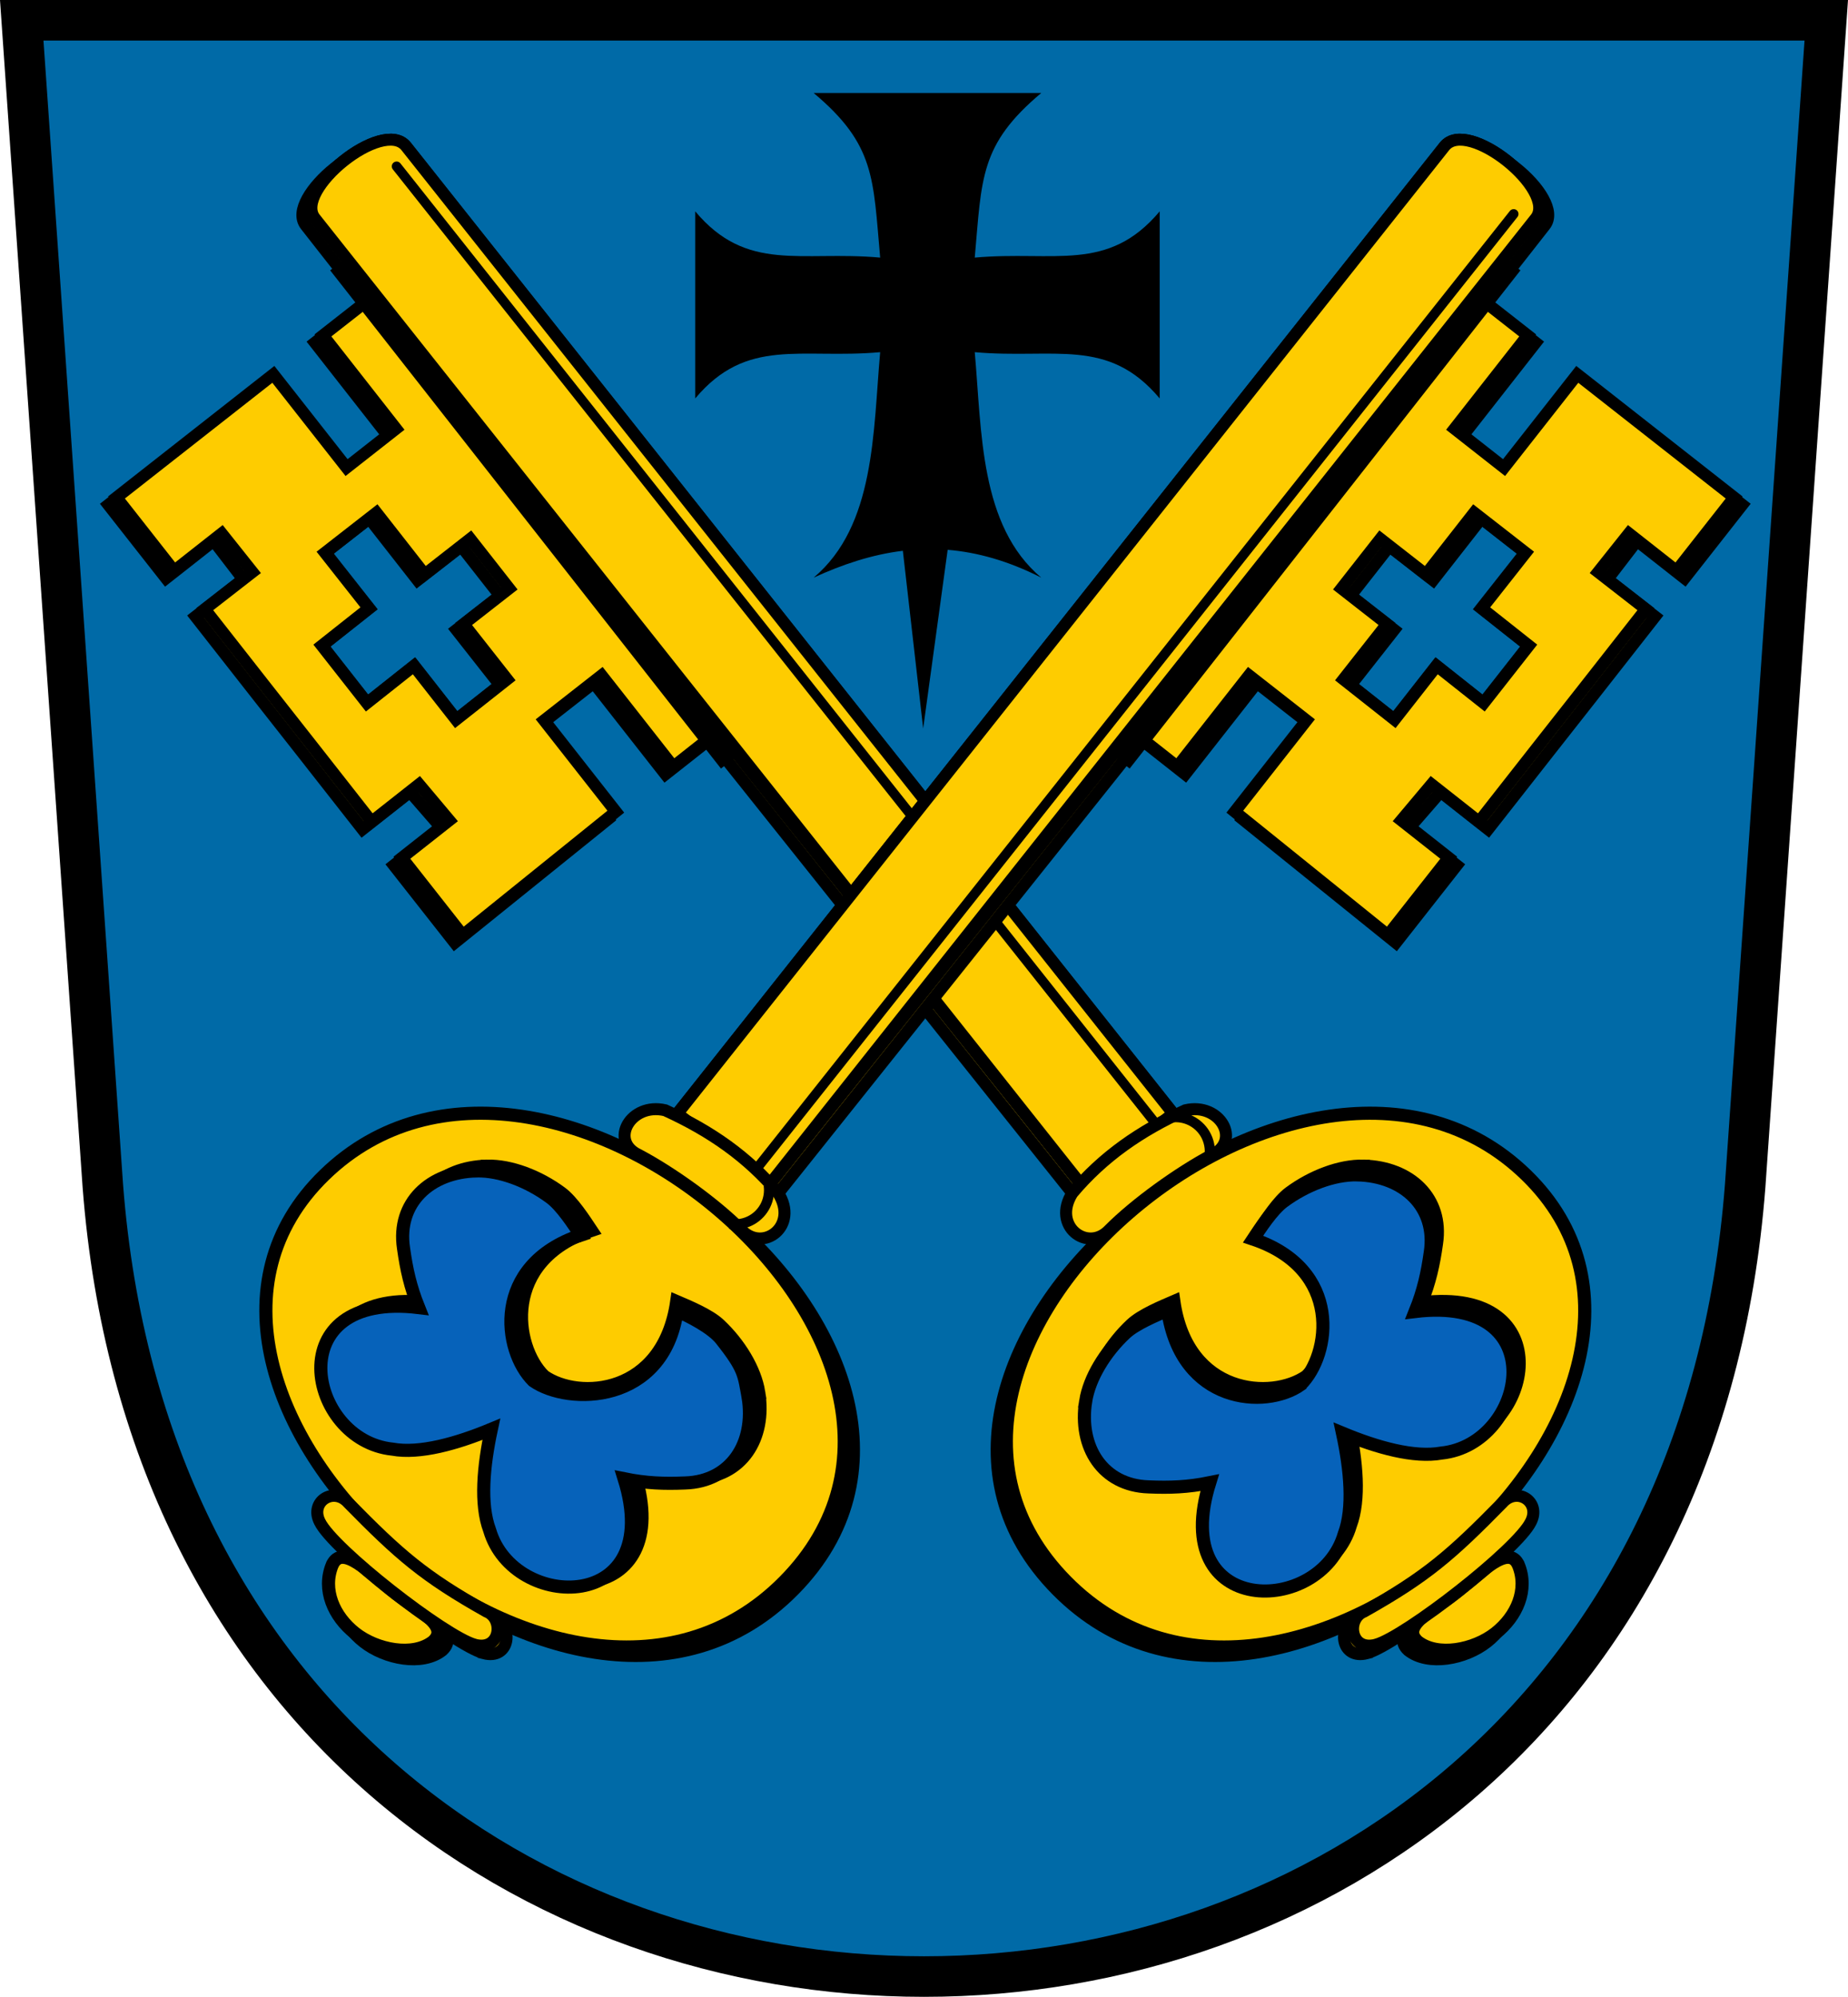 <?xml version="1.0" encoding="UTF-8" standalone="no"?>
<!-- Created with Inkscape (http://www.inkscape.org/) -->

<svg
   xmlns:dc="http://purl.org/dc/elements/1.1/"
   xmlns:cc="http://creativecommons.org/ns#"
   xmlns:rdf="http://www.w3.org/1999/02/22-rdf-syntax-ns#"
   xmlns:svg="http://www.w3.org/2000/svg"
   xmlns="http://www.w3.org/2000/svg"
   xmlns:sodipodi="http://sodipodi.sourceforge.net/DTD/sodipodi-0.dtd"
   xmlns:inkscape="http://www.inkscape.org/namespaces/inkscape"
   version="1.1"
   id="svg2"
   width="182.288"
   height="197"
   viewBox="0 0 182.288 197"
   sodipodi:docname="DEU_Buxtehude_COA.svg"
   inkscape:version="0.92.4 (5da689c313, 2019-01-14)">
  <defs
     id="defs6">
    <inkscape:path-effect
       effect="spiro"
       id="path-effect1412"
       is_visible="true" />
    <inkscape:path-effect
       effect="spiro"
       id="path-effect1412-5"
       is_visible="true" />
  </defs>
  <sodipodi:namedview
     pagecolor="#ffffff"
     bordercolor="#666666"
     borderopacity="1"
     objecttolerance="10"
     gridtolerance="10"
     guidetolerance="10"
     inkscape:pageopacity="0"
     inkscape:pageshadow="2"
     inkscape:window-width="1920"
     inkscape:window-height="1001"
     id="namedview4"
     showgrid="false"
     inkscape:zoom="3.3883695"
     inkscape:cx="14.188271"
     inkscape:cy="103.87187"
     inkscape:window-x="-9"
     inkscape:window-y="-9"
     inkscape:window-maximized="1"
     inkscape:current-layer="svg2" />
  <path
     id="path2"
     d="M 2.144,2 10.144,117 c 8,104 154,104 162,0 l 8,-115 z"
     inkscape:connector-curvature="0"
     style="fill:#006aa7;fill-opacity:1;stroke:#000000;stroke-width:4" />
  <g
     transform="matrix(0.332,-0.066,0.066,0.332,1.051,32.364)"
     id="use8-0"
     style="fill:#fecc00;fill-opacity:1;stroke:#000000;stroke-width:3.824">
    <path
       style="opacity:1;fill:#fecc00;fill-opacity:1;fill-rule:evenodd;stroke:#000000;stroke-width:3.824;stroke-linecap:round"
       d="m 227.403,420.123 c 51.333,77.886 205.468,-16.389 154.621,-90.085 -50.847,-73.696 -205.954,12.199 -154.621,90.085 z"
       id="path1235"
       inkscape:connector-curvature="0"
       sodipodi:nodetypes="zzz" />
    <path
       sodipodi:nodetypes="csccc"
       style="fill:#fecc00;fill-opacity:1;fill-rule:evenodd;stroke:#000000;stroke-width:3.824;stroke-linecap:round"
       inkscape:connector-curvature="0"
       id="path1237"
       d="m 357.627,441.162 c 1.495,7.627 -3.34,14.625 -10.44,18.225 -7.1,3.6 -17.975,3.557 -22.763,-2.064 -4.268,-5.852 7.334,-8.21 14.801,-12.355 7.1,-3.6 16.807,-10.629 18.402,-3.806 z" />
    <g
       id="g1247"
       style="fill:#fecc00;fill-opacity:1;stroke:#000000;stroke-width:3.5">
      <path
         sodipodi:nodetypes="ccccc"
         style="fill:#fecc00;fill-opacity:1"
         d="m 312.346,455.867 c -7.847,0.486 -6.999,-9.163 -1.499,-10.163 19.939,-6.517 28.107,-11.233 45.712,-23.229 5.125,-3.93 11.21,1.907 7.049,7.103 -5.4,7.1 -42.262,25.588 -51.262,26.288 z"
         id="path1239"
         inkscape:connector-curvature="0" />
      <path
         style="fill:#fecc00;fill-opacity:1;stroke-width:3.5;stroke-miterlimit:4;stroke-dasharray:none"
         id="path1241"
         d="m 86.58,100.492 -9.37,-18.4 14.47,-7.3 10.3,20.4 14.414,-7.218 8.3,16.4 -14.414,7.218 9.3,18.3 -14.4,7.4 -9,-17.8 -15.554,7.979 -9.625,-19 z m -27.146,37.782 12.66,25 15.7,-8 6.905,12.077 -15.7,8 13,25.6 50.8,-26.6 -15.3,-30.2 19,-9.6 15.3,30.2 15.1,-7.7 -16.205,-30.477 L 254.4,307.8 284.6,292.4 120.393,-27.926 c -5,-9.63 -34.9,6.17 -30.2,15.36 l 27.9,55.11 v 0 l -14.837,-29.727 -17.1,8.65 15.6,30.85 -16.37,8.3 -15.63,-30.83 -51.87,26.29 12.31,24.27 15.74,-8 6.287,12.727 -15.75,7.9 13.31,26.3 z"
         inkscape:connector-curvature="0"
         sodipodi:nodetypes="ccccccccccccccccccccccccccccccccccccccccccc" />
    </g>
  </g>
  <path
     style="opacity:1;fill:#fecc00;fill-opacity:1;fill-rule:evenodd;stroke:#000000;stroke-width:1.294;stroke-linecap:round"
     d="m 105.178,156.012 c 22.175,22.453 67.093,-19.005 45.356,-40.1 -21.737,-21.095 -67.531,17.647 -45.356,40.1 z"
     id="path10-8"
     inkscape:connector-curvature="0"
     sodipodi:nodetypes="zzz" />
  <path
     sodipodi:nodetypes="csccc"
     style="fill:#fecc00;fill-opacity:1;fill-rule:evenodd;stroke:#000000;stroke-width:1.294;stroke-linecap:round"
     inkscape:connector-curvature="0"
     id="use17-6"
     d="m 149.776,154.394 c 1,2.432 -0.142,5.073 -2.261,6.736 -2.118,1.663 -5.729,2.367 -7.689,0.818 -1.802,-1.66 1.891,-3.209 4.095,-5.077 2.118,-1.663 4.875,-4.637 5.854,-2.478 z" />
  <path
     inkscape:connector-curvature="0"
     id="a-2"
     d="m 135.723,162.263 c -2.572,0.68 -2.927,-2.578 -1.168,-3.273 6.185,-3.479 8.584,-5.583 13.634,-10.726 1.441,-1.642 3.846,-0.108 2.808,1.891 -1.323,2.712 -12.333,11.281 -15.273,12.107 z"
     style="fill:#fecc00;fill-opacity:1;stroke:#000000;stroke-width:1.184"
     sodipodi:nodetypes="ccccc" />
  <path
     inkscape:connector-curvature="0"
     d="m 31.742,63.694 4.642,-3.676 -4.324,-5.487 5.07,-3.952 4.765,6.089 4.489,-3.508 3.837,4.894 -4.489,3.508 4.294,5.458 -5.04,3.98 -4.162,-5.312 -4.634,3.674 z m -0.936,9.917 5.851,7.459 4.681,-3.691 2.984,3.551 -4.681,3.691 6.004,7.636 15.099,-12.18 -7.071,-9.01 5.67,-4.44 7.071,9.01 4.502,-3.552 -7.285,-9.042 43.088,53.917 9.004,-7.104 -75.664,-95.416 c -2.295,-2.865 -11.173,4.352 -9.006,7.091 l 12.896,16.444 v 0 l -6.99,-8.884 -5.103,3.999 7.213,9.206 -4.884,3.835 -7.222,-9.197 -15.475,12.148 5.687,7.24 4.694,-3.694 3.031,3.808 -4.704,3.661 6.153,7.848 z"
     id="path20-6"
     style="fill:#fecc00;fill-opacity:1;stroke:#000000;stroke-width:1.184;stroke-miterlimit:4;stroke-dasharray:none"
     sodipodi:nodetypes="ccccccccccccccccccccccccccccccccccccccccccc" />
  <path
     style="fill:none;stroke:#000000;stroke-width:2;stroke-linecap:butt;stroke-linejoin:miter;stroke-miterlimit:4;stroke-dasharray:none;stroke-opacity:1"
     d="m 43.948,37.975 19.683,25.069"
     id="path1218"
     inkscape:connector-curvature="0"
     sodipodi:nodetypes="cc" />
  <path
     style="opacity:1;fill:#0662ba;fill-opacity:1;fill-rule:evenodd;stroke:#000000;stroke-width:1.294;stroke-linecap:butt;stroke-linejoin:miter;stroke-miterlimit:4;stroke-dasharray:none;stroke-dashoffset:0;stroke-opacity:1;paint-order:markers fill stroke"
     d="m 128.892,135.764 c -3.452,2.425 -11.769,1.892 -13.099,-7.356 -1.145,0.493 -3.172,1.329 -4.174,2.265 -2.005,1.873 -3.547,4.405 -3.915,6.688 l 1.8e-4,3e-5 c -0.368,2.283 0.058,4.364 1.136,5.894 1.079,1.529 2.811,2.506 5.057,2.579 2.113,0.088 3.855,0.03 6.037,-0.413 -4.152,13.339 10.9,13.187 13.268,5.068 0.966,-2.562 0.608,-6.344 -0.167,-9.952 v 0 0 c 3.408,1.414 7.063,2.448 9.758,1.96 8.413,-0.865 11.278,-15.643 -2.591,-13.965 0.829,-2.066 1.201,-3.769 1.495,-5.863 0.333,-2.223 -0.315,-4.102 -1.625,-5.439 -1.31,-1.337 -3.28,-2.13 -5.592,-2.181 v -1.9e-4 c -2.312,-0.05 -5.081,1.01 -7.285,2.644 -1.102,0.817 -2.29,2.66 -2.981,3.697 8.856,2.977 7.686,11.415 4.678,14.373 z"
     id="path1051-4-1"
     inkscape:connector-curvature="0"
     sodipodi:nodetypes="ccsssscccccccccsssscc" />
  <path
     style="fill:none;stroke:#000000;stroke-width:4;stroke-linecap:butt;stroke-linejoin:miter;stroke-miterlimit:4;stroke-dasharray:none;stroke-opacity:1"
     d="m 34.141,25.439 38.549,49.151"
     id="path1216"
     inkscape:connector-curvature="0"
     sodipodi:nodetypes="cc" />
  <path
     inkscape:connector-curvature="0"
     d="m 106.719,116.96 9.004,-7.104 -75.664,-95.416 c -2.295,-2.865 -11.173,4.352 -9.006,7.091 z"
     id="path20-6-8"
     style="fill:#fecc00;fill-opacity:1;stroke:#000000;stroke-width:1.184;stroke-miterlimit:4;stroke-dasharray:none"
     sodipodi:nodetypes="ccccc" />
  <g
     style="fill:#fecc00;fill-opacity:1;stroke:#000000;stroke-linecap:round"
     id="g45-0"
     transform="matrix(0.936,-0.186,0.186,0.936,-1.128,27.695)">
    <path
       inkscape:connector-curvature="0"
       d="M 43.673,-3.376 101.497,109.287"
       id="path37-8"
       style="fill:#fecc00;fill-opacity:1"
       sodipodi:nodetypes="cc" />
  </g>
  <path
     inkscape:connector-curvature="0"
     d="m 105.785,117.695 c -2.068,3.267 1.489,5.889 3.609,3.665 2.611,-2.628 6.903,-5.701 10.157,-7.425 2.934,-1.362 0.801,-5.201 -2.62,-4.399 -4.496,2.05 -8.127,4.588 -11.145,8.159 z"
     id="path22-0"
     style="fill:#fecc00;fill-opacity:1;stroke:#000000;stroke-width:1.184"
     sodipodi:nodetypes="ccccc" />
  <path
     style="opacity:1;fill:#0662ba;fill-opacity:1;fill-rule:evenodd;stroke:#000000;stroke-width:1.294;stroke-linecap:butt;stroke-linejoin:miter;stroke-miterlimit:4;stroke-dasharray:none;stroke-dashoffset:0;stroke-opacity:1;paint-order:markers fill stroke"
     d="m 128.283,136.621 c -3.452,2.425 -11.769,1.892 -13.099,-7.356 -1.145,0.493 -3.172,1.329 -4.174,2.265 -2.005,1.873 -3.547,4.405 -3.915,6.688 l 1.8e-4,3e-5 c -0.368,2.283 0.058,4.364 1.136,5.894 1.079,1.529 2.811,2.506 5.057,2.579 2.113,0.088 3.855,0.03 6.037,-0.413 -4.152,13.339 10.9,13.187 13.268,5.068 0.966,-2.562 0.608,-6.344 -0.167,-9.952 v 0 0 c 3.408,1.414 7.063,2.448 9.758,1.96 8.413,-0.865 11.278,-15.643 -2.591,-13.965 0.829,-2.066 1.201,-3.769 1.495,-5.863 0.333,-2.223 -0.315,-4.102 -1.625,-5.439 -1.31,-1.337 -3.28,-2.13 -5.592,-2.181 v -1.9e-4 c -2.312,-0.05 -5.081,1.01 -7.285,2.644 -1.102,0.817 -2.29,2.66 -2.981,3.697 8.856,2.977 7.686,11.415 4.678,14.373 z"
     id="path1051-4-1-7"
     inkscape:connector-curvature="0"
     sodipodi:nodetypes="ccsssscccccccccsssscc" />
  <g
     transform="matrix(-0.332,-0.066,-0.066,0.332,181.495,32.364)"
     id="use8-0-3"
     style="fill:#fecc00;fill-opacity:1;stroke:#000000;stroke-width:3.824">
    <path
       style="opacity:1;fill:#fecc00;fill-opacity:1;fill-rule:evenodd;stroke:#000000;stroke-width:3.824;stroke-linecap:round"
       d="m 227.403,420.123 c 51.333,77.886 205.468,-16.389 154.621,-90.085 -50.847,-73.696 -205.954,12.199 -154.621,90.085 z"
       id="path1235-8"
       inkscape:connector-curvature="0"
       sodipodi:nodetypes="zzz" />
    <path
       sodipodi:nodetypes="csccc"
       style="fill:#fecc00;fill-opacity:1;fill-rule:evenodd;stroke:#000000;stroke-width:3.824;stroke-linecap:round"
       inkscape:connector-curvature="0"
       id="path1237-2"
       d="m 357.627,441.162 c 1.495,7.627 -3.34,14.625 -10.44,18.225 -7.1,3.6 -17.975,3.557 -22.763,-2.064 -4.268,-5.852 7.334,-8.21 14.801,-12.355 7.1,-3.6 16.807,-10.629 18.402,-3.806 z" />
    <g
       id="g1247-3"
       style="fill:#fecc00;fill-opacity:1;stroke:#000000;stroke-width:3.5">
      <path
         sodipodi:nodetypes="ccccc"
         style="fill:#fecc00;fill-opacity:1"
         d="m 312.346,455.867 c -7.847,0.486 -6.999,-9.163 -1.499,-10.163 19.939,-6.517 28.107,-11.233 45.712,-23.229 5.125,-3.93 11.21,1.907 7.049,7.103 -5.4,7.1 -42.262,25.588 -51.262,26.288 z"
         id="path1239-0"
         inkscape:connector-curvature="0" />
      <path
         style="fill:#fecc00;fill-opacity:1;stroke-width:3.5;stroke-miterlimit:4;stroke-dasharray:none"
         id="path1241-7"
         d="m 86.58,100.492 -9.37,-18.4 14.47,-7.3 10.3,20.4 14.414,-7.218 8.3,16.4 -14.414,7.218 9.3,18.3 -14.4,7.4 -9,-17.8 -15.554,7.979 -9.625,-19 z m -27.146,37.782 12.66,25 15.7,-8 6.905,12.077 -15.7,8 13,25.6 50.8,-26.6 -15.3,-30.2 19,-9.6 15.3,30.2 15.1,-7.7 -16.205,-30.477 L 254.4,307.8 284.6,292.4 120.393,-27.926 c -5,-9.63 -34.9,6.17 -30.2,15.36 l 27.9,55.11 v 0 l -14.837,-29.727 -17.1,8.65 15.6,30.85 -16.37,8.3 -15.63,-30.83 -51.87,26.29 12.31,24.27 15.74,-8 6.287,12.727 -15.75,7.9 13.31,26.3 z"
         inkscape:connector-curvature="0"
         sodipodi:nodetypes="ccccccccccccccccccccccccccccccccccccccccccc" />
    </g>
  </g>
  <path
     style="opacity:1;fill:#fecc00;fill-opacity:1;fill-rule:evenodd;stroke:#000000;stroke-width:1.294;stroke-linecap:round"
     d="m 77.368,156.011 c -22.175,22.453 -67.093,-19.005 -45.356,-40.1 21.737,-21.095 67.531,17.647 45.356,40.1 z"
     id="path10-8-5"
     inkscape:connector-curvature="0"
     sodipodi:nodetypes="zzz" />
  <path
     sodipodi:nodetypes="csccc"
     style="fill:#fecc00;fill-opacity:1;fill-rule:evenodd;stroke:#000000;stroke-width:1.294;stroke-linecap:round"
     inkscape:connector-curvature="0"
     id="use17-6-2"
     d="m 32.77,154.394 c -1,2.432 0.142,5.073 2.261,6.736 2.118,1.663 5.729,2.367 7.689,0.818 1.802,-1.66 -1.891,-3.209 -4.095,-5.077 -2.118,-1.663 -4.875,-4.637 -5.854,-2.478 z" />
  <path
     inkscape:connector-curvature="0"
     id="a-2-4"
     d="m 46.823,162.263 c 2.572,0.68 2.927,-2.578 1.168,-3.273 -6.185,-3.479 -8.584,-5.583 -13.634,-10.726 -1.441,-1.642 -3.846,-0.108 -2.808,1.891 1.323,2.712 12.333,11.281 15.273,12.107 z"
     style="fill:#fecc00;fill-opacity:1;stroke:#000000;stroke-width:1.184"
     sodipodi:nodetypes="ccccc" />
  <path
     inkscape:connector-curvature="0"
     d="m 150.804,63.694 -4.642,-3.676 4.324,-5.487 -5.07,-3.952 -4.765,6.089 -4.489,-3.508 -3.837,4.894 4.489,3.508 -4.294,5.458 5.04,3.98 4.162,-5.312 4.634,3.674 z m 0.936,9.917 -5.851,7.459 -4.681,-3.691 -2.984,3.551 4.681,3.691 -6.004,7.636 -15.099,-12.18 7.071,-9.01 -5.67,-4.44 -7.071,9.01 -4.502,-3.552 7.285,-9.042 -43.088,53.917 -9.004,-7.104 75.664,-95.416 c 2.295,-2.865 11.173,4.352 9.006,7.091 l -12.896,16.444 v 0 l 6.99,-8.884 5.103,3.999 -7.213,9.206 4.884,3.835 7.222,-9.197 15.475,12.148 -5.687,7.24 -4.694,-3.694 -3.031,3.808 4.704,3.661 -6.153,7.848 z"
     id="path20-6-9"
     style="fill:#fecc00;fill-opacity:1;stroke:#000000;stroke-width:1.184;stroke-miterlimit:4;stroke-dasharray:none"
     sodipodi:nodetypes="ccccccccccccccccccccccccccccccccccccccccccc" />
  <path
     style="fill:none;stroke:#000000;stroke-width:2;stroke-linecap:butt;stroke-linejoin:miter;stroke-miterlimit:4;stroke-dasharray:none;stroke-opacity:1"
     d="m 138.597,37.974 -19.683,25.069"
     id="path1218-5"
     inkscape:connector-curvature="0"
     sodipodi:nodetypes="cc" />
  <path
     style="opacity:1;fill:#0662ba;fill-opacity:1;fill-rule:evenodd;stroke:#000000;stroke-width:1.294;stroke-linecap:butt;stroke-linejoin:miter;stroke-miterlimit:4;stroke-dasharray:none;stroke-dashoffset:0;stroke-opacity:1;paint-order:markers fill stroke"
     d="m 53.653,135.764 c 3.452,2.425 11.769,1.892 13.099,-7.356 1.145,0.493 3.172,1.329 4.174,2.265 2.005,1.873 3.547,4.405 3.915,6.688 l -1.8e-4,3e-5 c 0.368,2.283 -0.058,4.364 -1.136,5.894 -1.079,1.529 -2.811,2.506 -5.057,2.579 -2.113,0.088 -3.855,0.03 -6.037,-0.413 4.152,13.339 -10.9,13.187 -13.268,5.068 -0.966,-2.562 -0.608,-6.344 0.167,-9.952 v 0 0 c -3.408,1.414 -7.063,2.448 -9.758,1.96 -8.413,-0.865 -11.278,-15.643 2.591,-13.965 -0.829,-2.066 -1.201,-3.769 -1.495,-5.863 -0.333,-2.223 0.315,-4.102 1.625,-5.439 1.31,-1.337 3.28,-2.13 5.592,-2.181 v -1.9e-4 c 2.312,-0.05 5.081,1.01 7.285,2.644 1.102,0.817 2.29,2.66 2.981,3.697 -8.856,2.977 -7.686,11.415 -4.678,14.373 z"
     id="path1051-4-1-3"
     inkscape:connector-curvature="0"
     sodipodi:nodetypes="ccsssscccccccccsssscc" />
  <path
     style="fill:none;stroke:#000000;stroke-width:4;stroke-linecap:butt;stroke-linejoin:miter;stroke-miterlimit:4;stroke-dasharray:none;stroke-opacity:1"
     d="m 148.405,25.438 -38.549,49.151"
     id="path1216-9"
     inkscape:connector-curvature="0"
     sodipodi:nodetypes="cc" />
  <path
     inkscape:connector-curvature="0"
     d="m 75.827,116.96 -9.004,-7.104 75.664,-95.416 c 2.295,-2.865 11.173,4.352 9.006,7.091 z"
     id="path20-6-8-2"
     style="fill:#fecc00;fill-opacity:1;stroke:#000000;stroke-width:1.184;stroke-miterlimit:4;stroke-dasharray:none"
     sodipodi:nodetypes="ccccc" />
  <g
     style="fill:#fecc00;fill-opacity:1;stroke:#000000;stroke-linecap:round"
     id="g45-0-9"
     transform="matrix(-0.936,-0.186,-0.186,0.936,189.558,32.394)">
    <path
       inkscape:connector-curvature="0"
       d="M 43.673,-3.376 101.497,109.287"
       id="path37-8-6"
       style="fill:#fecc00;fill-opacity:1"
       sodipodi:nodetypes="cc" />
  </g>
  <path
     inkscape:connector-curvature="0"
     d="m 76.76,117.695 c 2.068,3.267 -1.489,5.889 -3.609,3.665 -2.611,-2.628 -6.903,-5.701 -10.157,-7.425 -2.934,-1.362 -0.801,-5.201 2.62,-4.399 4.496,2.05 8.127,4.588 11.145,8.159 z"
     id="path22-0-8"
     style="fill:#fecc00;fill-opacity:1;stroke:#000000;stroke-width:1.184"
     sodipodi:nodetypes="ccccc" />
  <path
     style="opacity:1;fill:#0662ba;fill-opacity:1;fill-rule:evenodd;stroke:#000000;stroke-width:1.294;stroke-linecap:butt;stroke-linejoin:miter;stroke-miterlimit:4;stroke-dasharray:none;stroke-dashoffset:0;stroke-opacity:1;paint-order:markers fill stroke"
     d="m 52.608,136.232 c 3.452,2.425 12.851,2.346 14.181,-6.901 1.145,0.493 3.414,1.631 4.347,2.807 2.337,2.947 2.242,3.471 2.66,5.692 l -1.8e-4,3e-5 c 0.368,2.283 -0.058,4.364 -1.136,5.894 -1.079,1.529 -2.811,2.506 -5.057,2.579 -2.113,0.088 -3.855,0.03 -6.037,-0.413 4.152,13.339 -10.9,13.187 -13.268,5.068 -0.966,-2.562 -0.608,-6.344 0.167,-9.952 v 0 0 c -3.408,1.414 -7.063,2.448 -9.758,1.96 -8.413,-0.865 -11.278,-15.643 2.591,-13.965 -0.829,-2.066 -1.201,-3.769 -1.495,-5.863 -0.333,-2.223 0.315,-4.102 1.625,-5.439 1.31,-1.337 3.28,-2.13 5.592,-2.181 v -1.9e-4 c 2.312,-0.05 5.081,1.01 7.285,2.644 1.102,0.817 2.29,2.66 2.981,3.697 -8.856,2.977 -7.686,11.415 -4.678,14.373 z"
     id="path1051-4-1-7-2"
     inkscape:connector-curvature="0"
     sodipodi:nodetypes="ccscsscccccccccsssscc" />
  <path
     style="fill:none;stroke:#000000;stroke-width:1px;stroke-linecap:butt;stroke-linejoin:miter;stroke-opacity:1"
     d="m -227.967,244.22 c 0.657,-0.091 1.341,0.017 1.937,0.308 0.597,0.29 1.104,0.761 1.438,1.334 0.379,0.651 0.531,1.431 0.424,2.177"
     id="path1410"
     inkscape:connector-curvature="0"
     inkscape:path-effect="#path-effect1412"
     inkscape:original-d="m -227.96732,244.22035 c 1.12618,0.54622 2.25135,1.09343 3.37552,1.64165 1.12417,0.54821 0.28383,1.45004 0.42425,2.17656"
     transform="translate(343.474,-133.976)" />
  <path
     transform="rotate(90,-12.44,332.487)"
     style="fill:none;stroke:#000000;stroke-width:1px;stroke-linecap:butt;stroke-linejoin:miter;stroke-opacity:1"
     d="m -227.967,244.22 c 0.657,-0.091 1.341,0.017 1.937,0.308 0.597,0.29 1.104,0.761 1.438,1.334 0.379,0.651 0.531,1.431 0.424,2.177"
     id="path1410-7"
     inkscape:connector-curvature="0"
     inkscape:path-effect="#path-effect1412-5"
     inkscape:original-d="m -227.96732,244.22035 c 1.12618,0.54622 2.25135,1.09343 3.37552,1.64165 1.12417,0.54821 0.28383,1.45004 0.42425,2.17656" />
  <path
     style="fill:#000000;fill-opacity:1;stroke-width:0.323"
     d="m 80.257,9.172 c 6.087,5.107 5.861,8.4 6.563,16.242 -7.843,-0.701 -13.135,1.524 -18.242,-4.562 v 18.455 c 5.107,-6.087 10.399,-3.861 18.242,-4.562 -0.701,7.843 -0.476,17.137 -6.563,22.244 2.826,-1.3 5.735,-2.278 8.801,-2.65 l 2.004,17.531 2.416,-17.627 c 2.903,0.239 5.962,1.081 9.234,2.746 -6.087,-5.107 -5.861,-14.401 -6.562,-22.244 7.843,0.701 13.134,-1.524 18.242,4.562 V 20.852 c -5.107,6.087 -10.399,3.861 -18.242,4.562 0.701,-7.843 0.476,-11.135 6.562,-16.242 z"
     id="path8"
     inkscape:connector-curvature="0" />
</svg>
